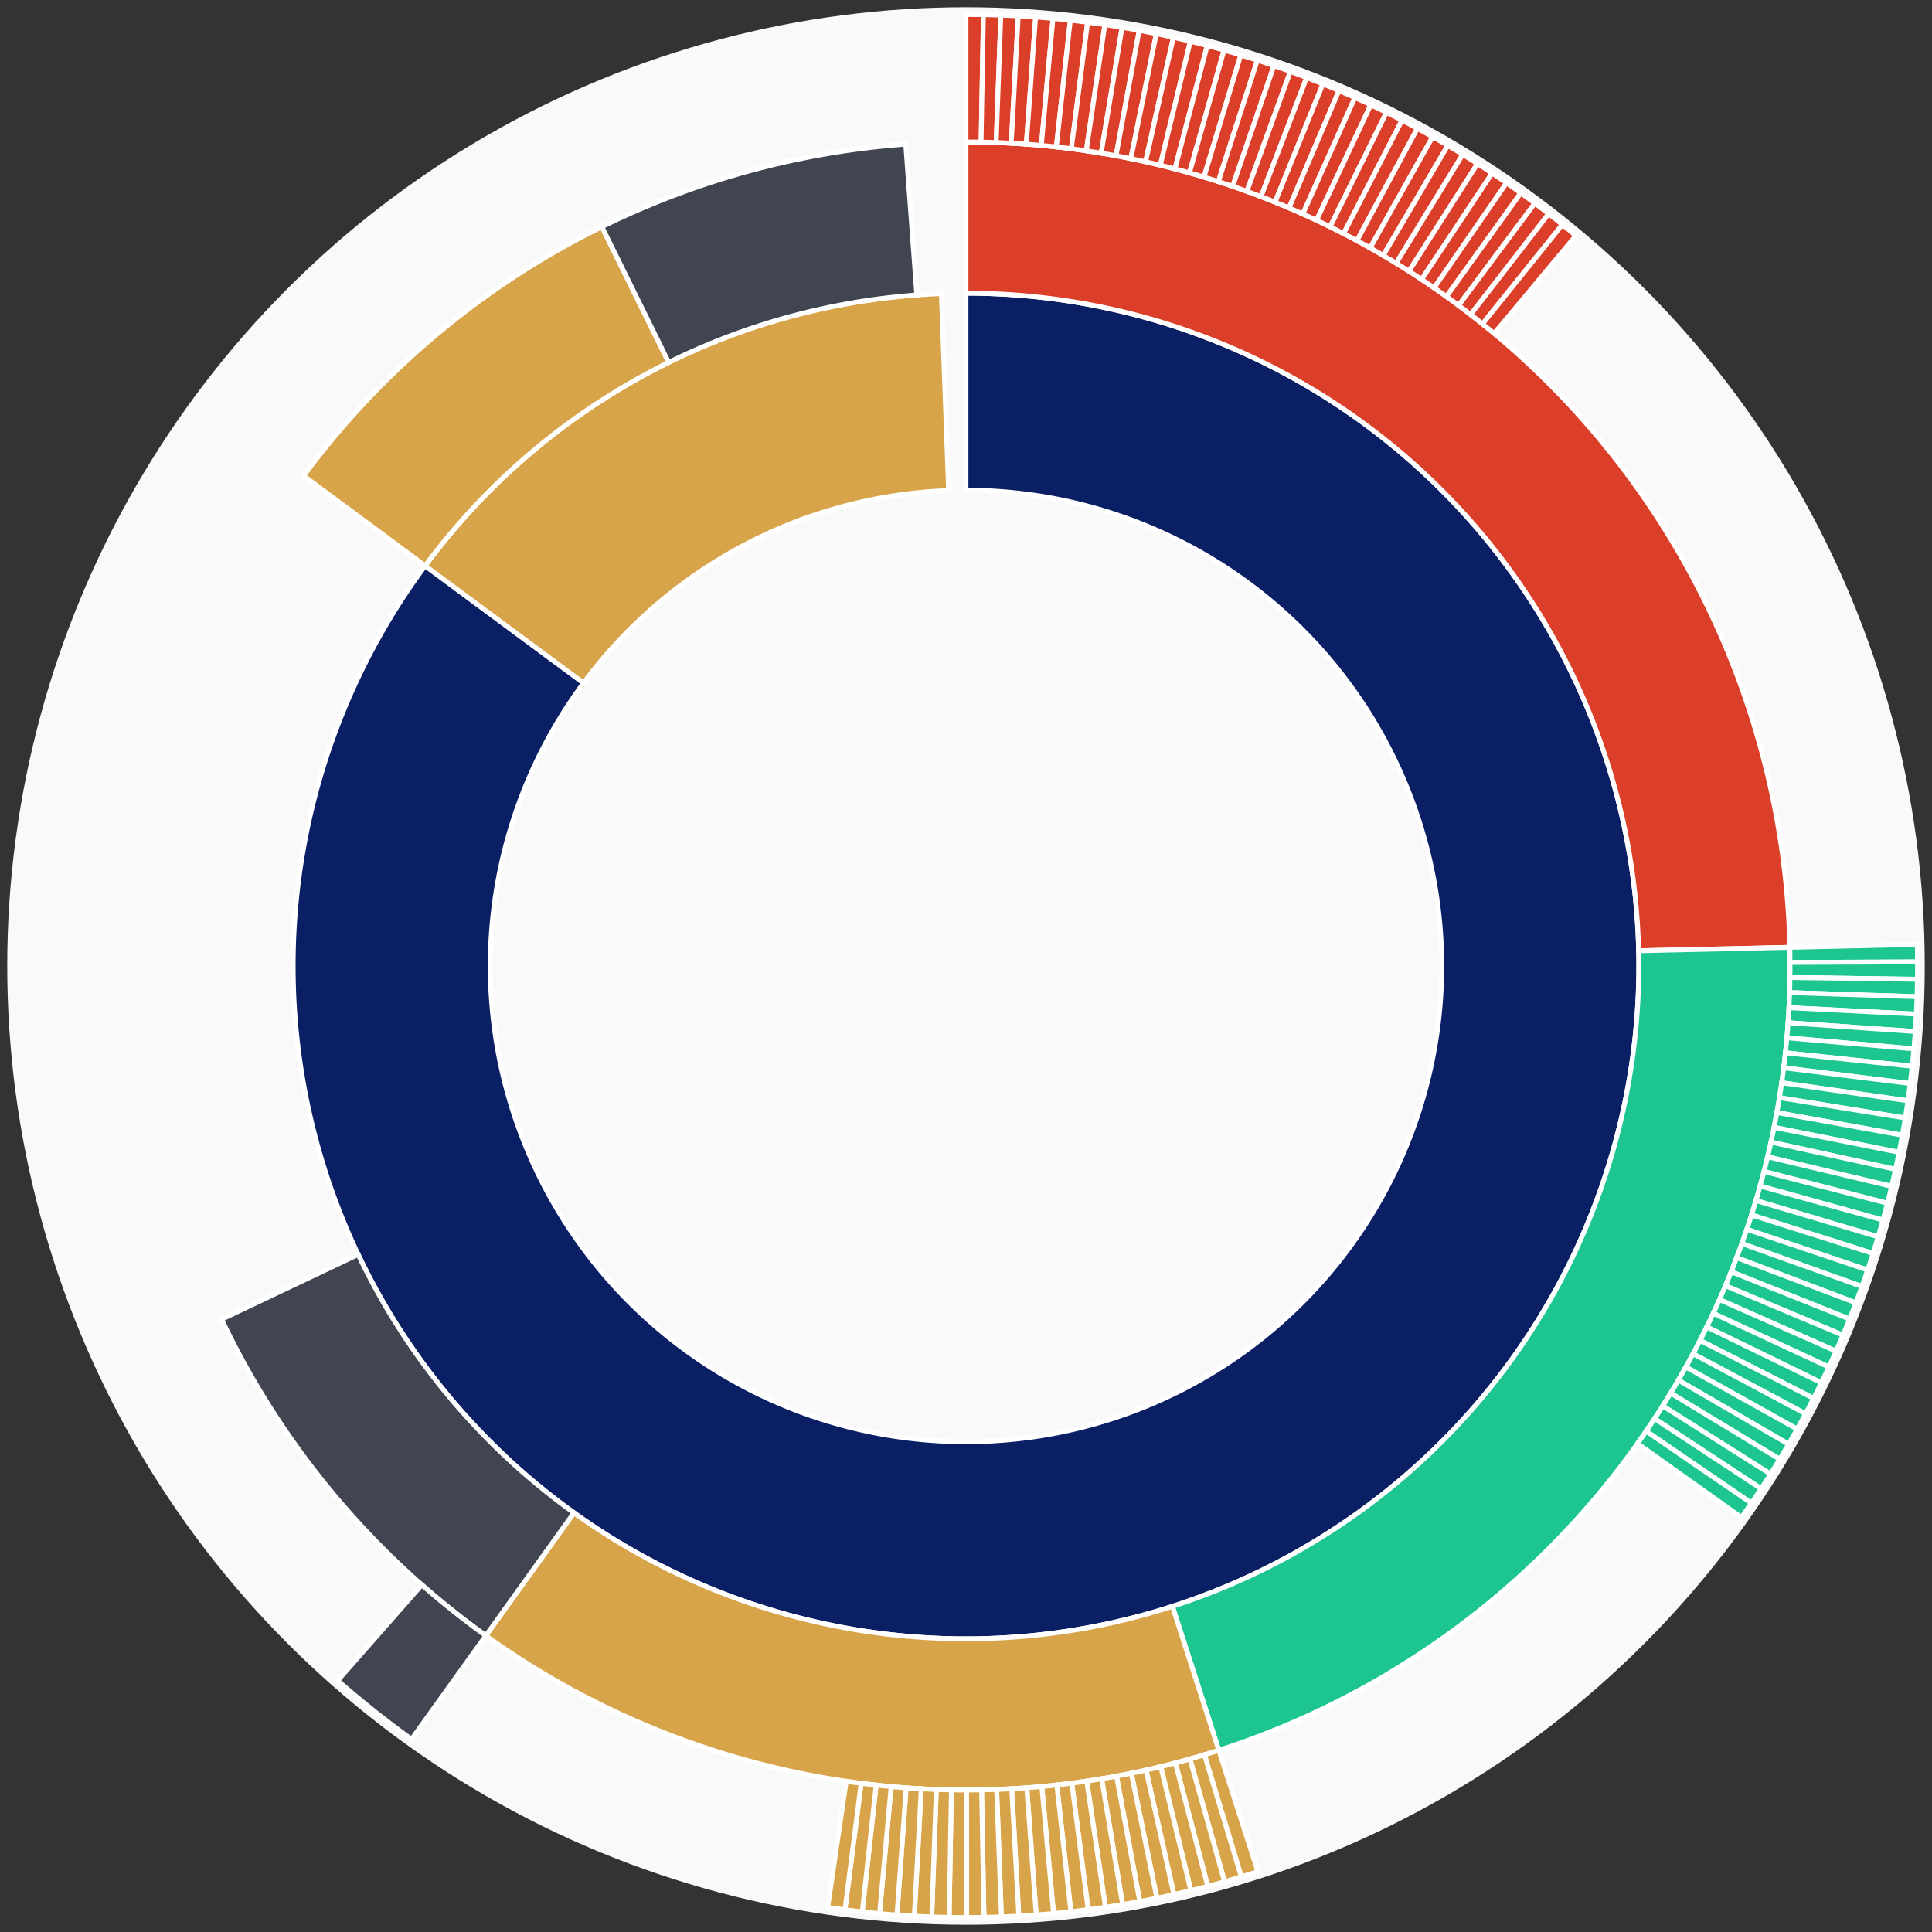 <svg xmlns="http://www.w3.org/2000/svg" width="400" height="400" id="block-7907881"><rect width="100%" height="100%" fill="#333333" stroke="none"/><g id="burst-container" transform="translate(200,200)"><circle r="197" style="fill: #f9f9f9; stroke: #f9f9f9; stroke-width: 3; opacity: 1;" id="circle-base"></circle><path display="none" d="M6.031385485800715e-15,-98.5A98.5,98.5,0,1,1,-6.031385485800715e-15,98.5A98.5,98.5,0,1,1,6.031385485800715e-15,-98.5Z" fill-rule="evenodd" id="p-type-root" style="stroke: #fff; opacity: 1;"></path><path d="M8.529667153919608e-15,-139.3A139.3,139.3,0,1,1,-111.976,-82.861L-79.179,-58.592A98.5,98.5,0,1,0,6.031385485800715e-15,-98.5Z" fill-rule="evenodd" style="fill: #0B1F65; stroke: #fff; opacity: 1;" id="p-type-data"></path><path d="M-111.976,-82.861A139.3,139.3,0,0,1,-5.1,-139.207L-3.606,-98.434A98.5,98.5,0,0,0,-79.179,-58.592Z" fill-rule="evenodd" style="fill: #D7A449; stroke: #fff; opacity: 1;" id="p-type-value"></path><path d="M1.0446666101440332e-14,-170.607A170.607,170.607,0,0,1,170.563,-3.861L139.264,-3.153A139.3,139.3,0,0,0,8.529667153919608e-15,-139.3Z" fill-rule="evenodd" style="fill: #DB3F29; stroke: #fff; opacity: 1;" id="p-type-functions"></path><path d="M170.563,-3.861A170.607,170.607,0,0,1,52.344,162.379L42.739,132.582A139.3,139.3,0,0,0,139.264,-3.153Z" fill-rule="evenodd" style="fill: #1DC690; stroke: #fff; opacity: 1;" id="p-type-logs"></path><path d="M52.344,162.379A170.607,170.607,0,0,1,-99.416,138.648L-81.173,113.205A139.3,139.3,0,0,0,42.739,132.582Z" fill-rule="evenodd" style="fill: #D7A449; stroke: #fff; opacity: 1;" id="p-type-tokenTransfers"></path><path d="M-99.416,138.648A170.607,170.607,0,0,1,-154.129,73.151L-125.846,59.728A139.3,139.3,0,0,0,-81.173,113.205Z" fill-rule="evenodd" style="fill: #414552; stroke: #fff; opacity: 1;" id="p-type-ether"></path><path d="M-137.141,-101.484A170.607,170.607,0,0,1,-75.39,-153.046L-61.556,-124.961A139.3,139.3,0,0,0,-111.976,-82.861Z" fill-rule="evenodd" style="fill: #D7A449; stroke: #fff; opacity: 1;" id="p-type-tokenTransfers"></path><path d="M-75.39,-153.046A170.607,170.607,0,0,1,-12.483,-170.15L-10.192,-138.927A139.3,139.3,0,0,0,-61.556,-124.961Z" fill-rule="evenodd" style="fill: #414552; stroke: #fff; opacity: 1;" id="p-type-ether"></path><path d="M1.206277097160143e-14,-197A197,197,0,0,1,3.607,-196.967L3.123,-170.578A170.607,170.607,0,0,0,1.0446666101440332e-14,-170.607Z" fill-rule="evenodd" style="fill: #DB3F29; stroke: #fff; opacity: 1;" id="p-type-functions"></path><path d="M3.607,-196.967A197,197,0,0,1,7.212,-196.868L6.246,-170.493A170.607,170.607,0,0,0,3.123,-170.578Z" fill-rule="evenodd" style="fill: #DB3F29; stroke: #fff; opacity: 1;" id="p-type-functions"></path><path d="M7.212,-196.868A197,197,0,0,1,10.815,-196.703L9.366,-170.35A170.607,170.607,0,0,0,6.246,-170.493Z" fill-rule="evenodd" style="fill: #DB3F29; stroke: #fff; opacity: 1;" id="p-type-functions"></path><path d="M10.815,-196.703A197,197,0,0,1,14.414,-196.472L12.483,-170.15A170.607,170.607,0,0,0,9.366,-170.35Z" fill-rule="evenodd" style="fill: #DB3F29; stroke: #fff; opacity: 1;" id="p-type-functions"></path><path d="M14.414,-196.472A197,197,0,0,1,18.009,-196.175L15.596,-169.893A170.607,170.607,0,0,0,12.483,-170.15Z" fill-rule="evenodd" style="fill: #DB3F29; stroke: #fff; opacity: 1;" id="p-type-functions"></path><path d="M18.009,-196.175A197,197,0,0,1,21.597,-195.813L18.704,-169.579A170.607,170.607,0,0,0,15.596,-169.893Z" fill-rule="evenodd" style="fill: #DB3F29; stroke: #fff; opacity: 1;" id="p-type-functions"></path><path d="M21.597,-195.813A197,197,0,0,1,25.178,-195.384L21.805,-169.208A170.607,170.607,0,0,0,18.704,-169.579Z" fill-rule="evenodd" style="fill: #DB3F29; stroke: #fff; opacity: 1;" id="p-type-functions"></path><path d="M25.178,-195.384A197,197,0,0,1,28.751,-194.891L24.899,-168.78A170.607,170.607,0,0,0,21.805,-169.208Z" fill-rule="evenodd" style="fill: #DB3F29; stroke: #fff; opacity: 1;" id="p-type-functions"></path><path d="M28.751,-194.891A197,197,0,0,1,32.314,-194.332L27.985,-168.296A170.607,170.607,0,0,0,24.899,-168.78Z" fill-rule="evenodd" style="fill: #DB3F29; stroke: #fff; opacity: 1;" id="p-type-functions"></path><path d="M32.314,-194.332A197,197,0,0,1,35.866,-193.708L31.061,-167.756A170.607,170.607,0,0,0,27.985,-168.296Z" fill-rule="evenodd" style="fill: #DB3F29; stroke: #fff; opacity: 1;" id="p-type-functions"></path><path d="M35.866,-193.708A197,197,0,0,1,39.407,-193.018L34.127,-167.159A170.607,170.607,0,0,0,31.061,-167.756Z" fill-rule="evenodd" style="fill: #DB3F29; stroke: #fff; opacity: 1;" id="p-type-functions"></path><path d="M39.407,-193.018A197,197,0,0,1,42.934,-192.265L37.182,-166.506A170.607,170.607,0,0,0,34.127,-167.159Z" fill-rule="evenodd" style="fill: #DB3F29; stroke: #fff; opacity: 1;" id="p-type-functions"></path><path d="M42.934,-192.265A197,197,0,0,1,46.446,-191.446L40.224,-165.797A170.607,170.607,0,0,0,37.182,-166.506Z" fill-rule="evenodd" style="fill: #DB3F29; stroke: #fff; opacity: 1;" id="p-type-functions"></path><path d="M46.446,-191.446A197,197,0,0,1,49.944,-190.564L43.252,-165.033A170.607,170.607,0,0,0,40.224,-165.797Z" fill-rule="evenodd" style="fill: #DB3F29; stroke: #fff; opacity: 1;" id="p-type-functions"></path><path d="M49.944,-190.564A197,197,0,0,1,53.424,-189.618L46.266,-164.214A170.607,170.607,0,0,0,43.252,-165.033Z" fill-rule="evenodd" style="fill: #DB3F29; stroke: #fff; opacity: 1;" id="p-type-functions"></path><path d="M53.424,-189.618A197,197,0,0,1,56.886,-188.608L49.265,-163.339A170.607,170.607,0,0,0,46.266,-164.214Z" fill-rule="evenodd" style="fill: #DB3F29; stroke: #fff; opacity: 1;" id="p-type-functions"></path><path d="M56.886,-188.608A197,197,0,0,1,60.33,-187.535L52.247,-162.41A170.607,170.607,0,0,0,49.265,-163.339Z" fill-rule="evenodd" style="fill: #DB3F29; stroke: #fff; opacity: 1;" id="p-type-functions"></path><path d="M60.33,-187.535A197,197,0,0,1,63.753,-186.399L55.212,-161.426A170.607,170.607,0,0,0,52.247,-162.41Z" fill-rule="evenodd" style="fill: #DB3F29; stroke: #fff; opacity: 1;" id="p-type-functions"></path><path d="M63.753,-186.399A197,197,0,0,1,67.155,-185.201L58.158,-160.388A170.607,170.607,0,0,0,55.212,-161.426Z" fill-rule="evenodd" style="fill: #DB3F29; stroke: #fff; opacity: 1;" id="p-type-functions"></path><path d="M67.155,-185.201A197,197,0,0,1,70.534,-183.94L61.084,-159.297A170.607,170.607,0,0,0,58.158,-160.388Z" fill-rule="evenodd" style="fill: #DB3F29; stroke: #fff; opacity: 1;" id="p-type-functions"></path><path d="M70.534,-183.94A197,197,0,0,1,73.89,-182.618L63.99,-158.152A170.607,170.607,0,0,0,61.084,-159.297Z" fill-rule="evenodd" style="fill: #DB3F29; stroke: #fff; opacity: 1;" id="p-type-functions"></path><path d="M73.89,-182.618A197,197,0,0,1,77.221,-181.235L66.875,-156.954A170.607,170.607,0,0,0,63.99,-158.152Z" fill-rule="evenodd" style="fill: #DB3F29; stroke: #fff; opacity: 1;" id="p-type-functions"></path><path d="M77.221,-181.235A197,197,0,0,1,80.526,-179.791L69.737,-155.703A170.607,170.607,0,0,0,66.875,-156.954Z" fill-rule="evenodd" style="fill: #DB3F29; stroke: #fff; opacity: 1;" id="p-type-functions"></path><path d="M80.526,-179.791A197,197,0,0,1,83.804,-178.286L72.576,-154.4A170.607,170.607,0,0,0,69.737,-155.703Z" fill-rule="evenodd" style="fill: #DB3F29; stroke: #fff; opacity: 1;" id="p-type-functions"></path><path d="M83.804,-178.286A197,197,0,0,1,87.053,-176.722L75.39,-153.046A170.607,170.607,0,0,0,72.576,-154.4Z" fill-rule="evenodd" style="fill: #DB3F29; stroke: #fff; opacity: 1;" id="p-type-functions"></path><path d="M87.053,-176.722A197,197,0,0,1,90.274,-175.099L78.18,-151.64A170.607,170.607,0,0,0,75.39,-153.046Z" fill-rule="evenodd" style="fill: #DB3F29; stroke: #fff; opacity: 1;" id="p-type-functions"></path><path d="M90.274,-175.099A197,197,0,0,1,93.465,-173.417L80.943,-150.183A170.607,170.607,0,0,0,78.18,-151.64Z" fill-rule="evenodd" style="fill: #DB3F29; stroke: #fff; opacity: 1;" id="p-type-functions"></path><path d="M93.465,-173.417A197,197,0,0,1,96.624,-171.677L83.679,-148.676A170.607,170.607,0,0,0,80.943,-150.183Z" fill-rule="evenodd" style="fill: #DB3F29; stroke: #fff; opacity: 1;" id="p-type-functions"></path><path d="M96.624,-171.677A197,197,0,0,1,99.751,-169.879L86.386,-147.119A170.607,170.607,0,0,0,83.679,-148.676Z" fill-rule="evenodd" style="fill: #DB3F29; stroke: #fff; opacity: 1;" id="p-type-functions"></path><path d="M99.751,-169.879A197,197,0,0,1,102.844,-168.024L89.065,-145.513A170.607,170.607,0,0,0,86.386,-147.119Z" fill-rule="evenodd" style="fill: #DB3F29; stroke: #fff; opacity: 1;" id="p-type-functions"></path><path d="M102.844,-168.024A197,197,0,0,1,105.903,-166.113L91.714,-143.858A170.607,170.607,0,0,0,89.065,-145.513Z" fill-rule="evenodd" style="fill: #DB3F29; stroke: #fff; opacity: 1;" id="p-type-functions"></path><path d="M105.903,-166.113A197,197,0,0,1,108.926,-164.147L94.333,-142.155A170.607,170.607,0,0,0,91.714,-143.858Z" fill-rule="evenodd" style="fill: #DB3F29; stroke: #fff; opacity: 1;" id="p-type-functions"></path><path d="M108.926,-164.147A197,197,0,0,1,111.913,-162.125L96.919,-140.404A170.607,170.607,0,0,0,94.333,-142.155Z" fill-rule="evenodd" style="fill: #DB3F29; stroke: #fff; opacity: 1;" id="p-type-functions"></path><path d="M111.913,-162.125A197,197,0,0,1,114.862,-160.049L99.474,-138.606A170.607,170.607,0,0,0,96.919,-140.404Z" fill-rule="evenodd" style="fill: #DB3F29; stroke: #fff; opacity: 1;" id="p-type-functions"></path><path d="M114.862,-160.049A197,197,0,0,1,117.773,-157.919L101.994,-136.762A170.607,170.607,0,0,0,99.474,-138.606Z" fill-rule="evenodd" style="fill: #DB3F29; stroke: #fff; opacity: 1;" id="p-type-functions"></path><path d="M117.773,-157.919A197,197,0,0,1,120.644,-155.737L104.481,-134.872A170.607,170.607,0,0,0,101.994,-136.762Z" fill-rule="evenodd" style="fill: #DB3F29; stroke: #fff; opacity: 1;" id="p-type-functions"></path><path d="M120.644,-155.737A197,197,0,0,1,123.475,-153.502L106.933,-132.937A170.607,170.607,0,0,0,104.481,-134.872Z" fill-rule="evenodd" style="fill: #DB3F29; stroke: #fff; opacity: 1;" id="p-type-functions"></path><path d="M123.475,-153.502A197,197,0,0,1,126.265,-151.216L109.349,-130.957A170.607,170.607,0,0,0,106.933,-132.937Z" fill-rule="evenodd" style="fill: #DB3F29; stroke: #fff; opacity: 1;" id="p-type-functions"></path><path d="M196.95,-4.459A197,197,0,0,1,196.998,-0.852L170.605,-0.738A170.607,170.607,0,0,0,170.563,-3.861Z" fill-rule="evenodd" style="fill: #1DC690; stroke: #fff; opacity: 1;" id="p-type-logs"></path><path d="M196.998,-0.852A197,197,0,0,1,196.981,2.754L170.59,2.385A170.607,170.607,0,0,0,170.605,-0.738Z" fill-rule="evenodd" style="fill: #1DC690; stroke: #fff; opacity: 1;" id="p-type-logs"></path><path d="M196.981,2.754A197,197,0,0,1,196.897,6.36L170.518,5.508A170.607,170.607,0,0,0,170.59,2.385Z" fill-rule="evenodd" style="fill: #1DC690; stroke: #fff; opacity: 1;" id="p-type-logs"></path><path d="M196.897,6.36A197,197,0,0,1,196.748,9.964L170.389,8.629A170.607,170.607,0,0,0,170.518,5.508Z" fill-rule="evenodd" style="fill: #1DC690; stroke: #fff; opacity: 1;" id="p-type-logs"></path><path d="M196.748,9.964A197,197,0,0,1,196.532,13.564L170.202,11.747A170.607,170.607,0,0,0,170.389,8.629Z" fill-rule="evenodd" style="fill: #1DC690; stroke: #fff; opacity: 1;" id="p-type-logs"></path><path d="M196.532,13.564A197,197,0,0,1,196.251,17.16L169.959,14.861A170.607,170.607,0,0,0,170.202,11.747Z" fill-rule="evenodd" style="fill: #1DC690; stroke: #fff; opacity: 1;" id="p-type-logs"></path><path d="M196.251,17.16A197,197,0,0,1,195.904,20.75L169.658,17.97A170.607,170.607,0,0,0,169.959,14.861Z" fill-rule="evenodd" style="fill: #1DC690; stroke: #fff; opacity: 1;" id="p-type-logs"></path><path d="M195.904,20.75A197,197,0,0,1,195.491,24.333L169.301,21.073A170.607,170.607,0,0,0,169.658,17.97Z" fill-rule="evenodd" style="fill: #1DC690; stroke: #fff; opacity: 1;" id="p-type-logs"></path><path d="M195.491,24.333A197,197,0,0,1,195.013,27.907L168.886,24.169A170.607,170.607,0,0,0,169.301,21.073Z" fill-rule="evenodd" style="fill: #1DC690; stroke: #fff; opacity: 1;" id="p-type-logs"></path><path d="M195.013,27.907A197,197,0,0,1,194.47,31.473L168.416,27.256A170.607,170.607,0,0,0,168.886,24.169Z" fill-rule="evenodd" style="fill: #1DC690; stroke: #fff; opacity: 1;" id="p-type-logs"></path><path d="M194.47,31.473A197,197,0,0,1,193.861,35.028L167.888,30.335A170.607,170.607,0,0,0,168.416,27.256Z" fill-rule="evenodd" style="fill: #1DC690; stroke: #fff; opacity: 1;" id="p-type-logs"></path><path d="M193.861,35.028A197,197,0,0,1,193.187,38.571L167.305,33.404A170.607,170.607,0,0,0,167.888,30.335Z" fill-rule="evenodd" style="fill: #1DC690; stroke: #fff; opacity: 1;" id="p-type-logs"></path><path d="M193.187,38.571A197,197,0,0,1,192.449,42.101L166.665,36.461A170.607,170.607,0,0,0,167.305,33.404Z" fill-rule="evenodd" style="fill: #1DC690; stroke: #fff; opacity: 1;" id="p-type-logs"></path><path d="M192.449,42.101A197,197,0,0,1,191.646,45.618L165.97,39.506A170.607,170.607,0,0,0,166.665,36.461Z" fill-rule="evenodd" style="fill: #1DC690; stroke: #fff; opacity: 1;" id="p-type-logs"></path><path d="M191.646,45.618A197,197,0,0,1,190.778,49.118L165.219,42.538A170.607,170.607,0,0,0,165.97,39.506Z" fill-rule="evenodd" style="fill: #1DC690; stroke: #fff; opacity: 1;" id="p-type-logs"></path><path d="M190.778,49.118A197,197,0,0,1,189.847,52.603L164.412,45.555A170.607,170.607,0,0,0,165.219,42.538Z" fill-rule="evenodd" style="fill: #1DC690; stroke: #fff; opacity: 1;" id="p-type-logs"></path><path d="M189.847,52.603A197,197,0,0,1,188.852,56.07L163.551,48.558A170.607,170.607,0,0,0,164.412,45.555Z" fill-rule="evenodd" style="fill: #1DC690; stroke: #fff; opacity: 1;" id="p-type-logs"></path><path d="M188.852,56.07A197,197,0,0,1,187.794,59.518L162.635,51.544A170.607,170.607,0,0,0,163.551,48.558Z" fill-rule="evenodd" style="fill: #1DC690; stroke: #fff; opacity: 1;" id="p-type-logs"></path><path d="M187.794,59.518A197,197,0,0,1,186.673,62.946L161.664,54.513A170.607,170.607,0,0,0,162.635,51.544Z" fill-rule="evenodd" style="fill: #1DC690; stroke: #fff; opacity: 1;" id="p-type-logs"></path><path d="M186.673,62.946A197,197,0,0,1,185.489,66.353L160.639,57.463A170.607,170.607,0,0,0,161.664,54.513Z" fill-rule="evenodd" style="fill: #1DC690; stroke: #fff; opacity: 1;" id="p-type-logs"></path><path d="M185.489,66.353A197,197,0,0,1,184.244,69.737L159.56,60.394A170.607,170.607,0,0,0,160.639,57.463Z" fill-rule="evenodd" style="fill: #1DC690; stroke: #fff; opacity: 1;" id="p-type-logs"></path><path d="M184.244,69.737A197,197,0,0,1,182.936,73.099L158.427,63.305A170.607,170.607,0,0,0,159.56,60.394Z" fill-rule="evenodd" style="fill: #1DC690; stroke: #fff; opacity: 1;" id="p-type-logs"></path><path d="M182.936,73.099A197,197,0,0,1,181.567,76.436L157.242,66.195A170.607,170.607,0,0,0,158.427,63.305Z" fill-rule="evenodd" style="fill: #1DC690; stroke: #fff; opacity: 1;" id="p-type-logs"></path><path d="M181.567,76.436A197,197,0,0,1,180.137,79.747L156.003,69.063A170.607,170.607,0,0,0,157.242,66.195Z" fill-rule="evenodd" style="fill: #1DC690; stroke: #fff; opacity: 1;" id="p-type-logs"></path><path d="M180.137,79.747A197,197,0,0,1,178.647,83.031L154.713,71.907A170.607,170.607,0,0,0,156.003,69.063Z" fill-rule="evenodd" style="fill: #1DC690; stroke: #fff; opacity: 1;" id="p-type-logs"></path><path d="M178.647,83.031A197,197,0,0,1,177.097,86.288L153.371,74.728A170.607,170.607,0,0,0,154.713,71.907Z" fill-rule="evenodd" style="fill: #1DC690; stroke: #fff; opacity: 1;" id="p-type-logs"></path><path d="M177.097,86.288A197,197,0,0,1,175.488,89.516L151.977,77.523A170.607,170.607,0,0,0,153.371,74.728Z" fill-rule="evenodd" style="fill: #1DC690; stroke: #fff; opacity: 1;" id="p-type-logs"></path><path d="M175.488,89.516A197,197,0,0,1,173.82,92.713L150.532,80.292A170.607,170.607,0,0,0,151.977,77.523Z" fill-rule="evenodd" style="fill: #1DC690; stroke: #fff; opacity: 1;" id="p-type-logs"></path><path d="M173.82,92.713A197,197,0,0,1,172.093,95.88L149.037,83.035A170.607,170.607,0,0,0,150.532,80.292Z" fill-rule="evenodd" style="fill: #1DC690; stroke: #fff; opacity: 1;" id="p-type-logs"></path><path d="M172.093,95.88A197,197,0,0,1,170.309,99.015L147.492,85.749A170.607,170.607,0,0,0,149.037,83.035Z" fill-rule="evenodd" style="fill: #1DC690; stroke: #fff; opacity: 1;" id="p-type-logs"></path><path d="M170.309,99.015A197,197,0,0,1,168.468,102.116L145.897,88.435A170.607,170.607,0,0,0,147.492,85.749Z" fill-rule="evenodd" style="fill: #1DC690; stroke: #fff; opacity: 1;" id="p-type-logs"></path><path d="M168.468,102.116A197,197,0,0,1,166.57,105.183L144.254,91.091A170.607,170.607,0,0,0,145.897,88.435Z" fill-rule="evenodd" style="fill: #1DC690; stroke: #fff; opacity: 1;" id="p-type-logs"></path><path d="M166.57,105.183A197,197,0,0,1,164.616,108.215L142.562,93.717A170.607,170.607,0,0,0,144.254,91.091Z" fill-rule="evenodd" style="fill: #1DC690; stroke: #fff; opacity: 1;" id="p-type-logs"></path><path d="M164.616,108.215A197,197,0,0,1,162.608,111.21L140.822,96.311A170.607,170.607,0,0,0,142.562,93.717Z" fill-rule="evenodd" style="fill: #1DC690; stroke: #fff; opacity: 1;" id="p-type-logs"></path><path d="M162.608,111.21A197,197,0,0,1,160.544,114.169L139.036,98.873A170.607,170.607,0,0,0,140.822,96.311Z" fill-rule="evenodd" style="fill: #1DC690; stroke: #fff; opacity: 1;" id="p-type-logs"></path><path d="M60.442,187.499A197,197,0,0,1,56.999,188.574L49.363,163.31A170.607,170.607,0,0,0,52.344,162.379Z" fill-rule="evenodd" style="fill: #D7A449; stroke: #fff; opacity: 1;" id="p-type-tokenTransfers"></path><path d="M56.999,188.574A197,197,0,0,1,53.537,189.586L46.365,164.186A170.607,170.607,0,0,0,49.363,163.31Z" fill-rule="evenodd" style="fill: #D7A449; stroke: #fff; opacity: 1;" id="p-type-tokenTransfers"></path><path d="M53.537,189.586A197,197,0,0,1,50.058,190.534L43.351,165.007A170.607,170.607,0,0,0,46.365,164.186Z" fill-rule="evenodd" style="fill: #D7A449; stroke: #fff; opacity: 1;" id="p-type-tokenTransfers"></path><path d="M50.058,190.534A197,197,0,0,1,46.561,191.419L40.323,165.773A170.607,170.607,0,0,0,43.351,165.007Z" fill-rule="evenodd" style="fill: #D7A449; stroke: #fff; opacity: 1;" id="p-type-tokenTransfers"></path><path d="M46.561,191.419A197,197,0,0,1,43.049,192.239L37.281,166.484A170.607,170.607,0,0,0,40.323,165.773Z" fill-rule="evenodd" style="fill: #D7A449; stroke: #fff; opacity: 1;" id="p-type-tokenTransfers"></path><path d="M43.049,192.239A197,197,0,0,1,39.522,192.995L34.227,167.138A170.607,170.607,0,0,0,37.281,166.484Z" fill-rule="evenodd" style="fill: #D7A449; stroke: #fff; opacity: 1;" id="p-type-tokenTransfers"></path><path d="M39.522,192.995A197,197,0,0,1,35.982,193.686L31.162,167.737A170.607,170.607,0,0,0,34.227,167.138Z" fill-rule="evenodd" style="fill: #D7A449; stroke: #fff; opacity: 1;" id="p-type-tokenTransfers"></path><path d="M35.982,193.686A197,197,0,0,1,32.431,194.312L28.086,168.279A170.607,170.607,0,0,0,31.162,167.737Z" fill-rule="evenodd" style="fill: #D7A449; stroke: #fff; opacity: 1;" id="p-type-tokenTransfers"></path><path d="M32.431,194.312A197,197,0,0,1,28.868,194.873L25,168.765A170.607,170.607,0,0,0,28.086,168.279Z" fill-rule="evenodd" style="fill: #D7A449; stroke: #fff; opacity: 1;" id="p-type-tokenTransfers"></path><path d="M28.868,194.873A197,197,0,0,1,25.295,195.369L21.906,169.195A170.607,170.607,0,0,0,25,168.765Z" fill-rule="evenodd" style="fill: #D7A449; stroke: #fff; opacity: 1;" id="p-type-tokenTransfers"></path><path d="M25.295,195.369A197,197,0,0,1,21.714,195.8L18.805,169.567A170.607,170.607,0,0,0,21.906,169.195Z" fill-rule="evenodd" style="fill: #D7A449; stroke: #fff; opacity: 1;" id="p-type-tokenTransfers"></path><path d="M21.714,195.8A197,197,0,0,1,18.126,196.164L15.698,169.883A170.607,170.607,0,0,0,18.805,169.567Z" fill-rule="evenodd" style="fill: #D7A449; stroke: #fff; opacity: 1;" id="p-type-tokenTransfers"></path><path d="M18.126,196.164A197,197,0,0,1,14.532,196.463L12.585,170.142A170.607,170.607,0,0,0,15.698,169.883Z" fill-rule="evenodd" style="fill: #D7A449; stroke: #fff; opacity: 1;" id="p-type-tokenTransfers"></path><path d="M14.532,196.463A197,197,0,0,1,10.933,196.696L9.468,170.344A170.607,170.607,0,0,0,12.585,170.142Z" fill-rule="evenodd" style="fill: #D7A449; stroke: #fff; opacity: 1;" id="p-type-tokenTransfers"></path><path d="M10.933,196.696A197,197,0,0,1,7.33,196.864L6.348,170.489A170.607,170.607,0,0,0,9.468,170.344Z" fill-rule="evenodd" style="fill: #D7A449; stroke: #fff; opacity: 1;" id="p-type-tokenTransfers"></path><path d="M7.33,196.864A197,197,0,0,1,3.725,196.965L3.226,170.577A170.607,170.607,0,0,0,6.348,170.489Z" fill-rule="evenodd" style="fill: #D7A449; stroke: #fff; opacity: 1;" id="p-type-tokenTransfers"></path><path d="M3.725,196.965A197,197,0,0,1,0.118,197L0.102,170.607A170.607,170.607,0,0,0,3.226,170.577Z" fill-rule="evenodd" style="fill: #D7A449; stroke: #fff; opacity: 1;" id="p-type-tokenTransfers"></path><path d="M0.118,197A197,197,0,0,1,-3.489,196.969L-3.021,170.58A170.607,170.607,0,0,0,0.102,170.607Z" fill-rule="evenodd" style="fill: #D7A449; stroke: #fff; opacity: 1;" id="p-type-tokenTransfers"></path><path d="M-3.489,196.969A197,197,0,0,1,-7.094,196.872L-6.144,170.496A170.607,170.607,0,0,0,-3.021,170.58Z" fill-rule="evenodd" style="fill: #D7A449; stroke: #fff; opacity: 1;" id="p-type-tokenTransfers"></path><path d="M-7.094,196.872A197,197,0,0,1,-10.697,196.709L-9.264,170.355A170.607,170.607,0,0,0,-6.144,170.496Z" fill-rule="evenodd" style="fill: #D7A449; stroke: #fff; opacity: 1;" id="p-type-tokenTransfers"></path><path d="M-10.697,196.709A197,197,0,0,1,-14.296,196.481L-12.381,170.157A170.607,170.607,0,0,0,-9.264,170.355Z" fill-rule="evenodd" style="fill: #D7A449; stroke: #fff; opacity: 1;" id="p-type-tokenTransfers"></path><path d="M-14.296,196.481A197,197,0,0,1,-17.891,196.186L-15.494,169.902A170.607,170.607,0,0,0,-12.381,170.157Z" fill-rule="evenodd" style="fill: #D7A449; stroke: #fff; opacity: 1;" id="p-type-tokenTransfers"></path><path d="M-17.891,196.186A197,197,0,0,1,-21.48,195.825L-18.602,169.59A170.607,170.607,0,0,0,-15.494,169.902Z" fill-rule="evenodd" style="fill: #D7A449; stroke: #fff; opacity: 1;" id="p-type-tokenTransfers"></path><path d="M-21.48,195.825A197,197,0,0,1,-25.061,195.399L-21.704,169.221A170.607,170.607,0,0,0,-18.602,169.59Z" fill-rule="evenodd" style="fill: #D7A449; stroke: #fff; opacity: 1;" id="p-type-tokenTransfers"></path><path d="M-25.061,195.399A197,197,0,0,1,-28.634,194.908L-24.798,168.795A170.607,170.607,0,0,0,-21.704,169.221Z" fill-rule="evenodd" style="fill: #D7A449; stroke: #fff; opacity: 1;" id="p-type-tokenTransfers"></path><path d="M-114.796,160.097A197,197,0,0,1,-130.087,147.94L-112.659,128.12A170.607,170.607,0,0,0,-99.416,138.648Z" fill-rule="evenodd" style="fill: #414552; stroke: #fff; opacity: 1;" id="p-type-ether"></path></g></svg>
